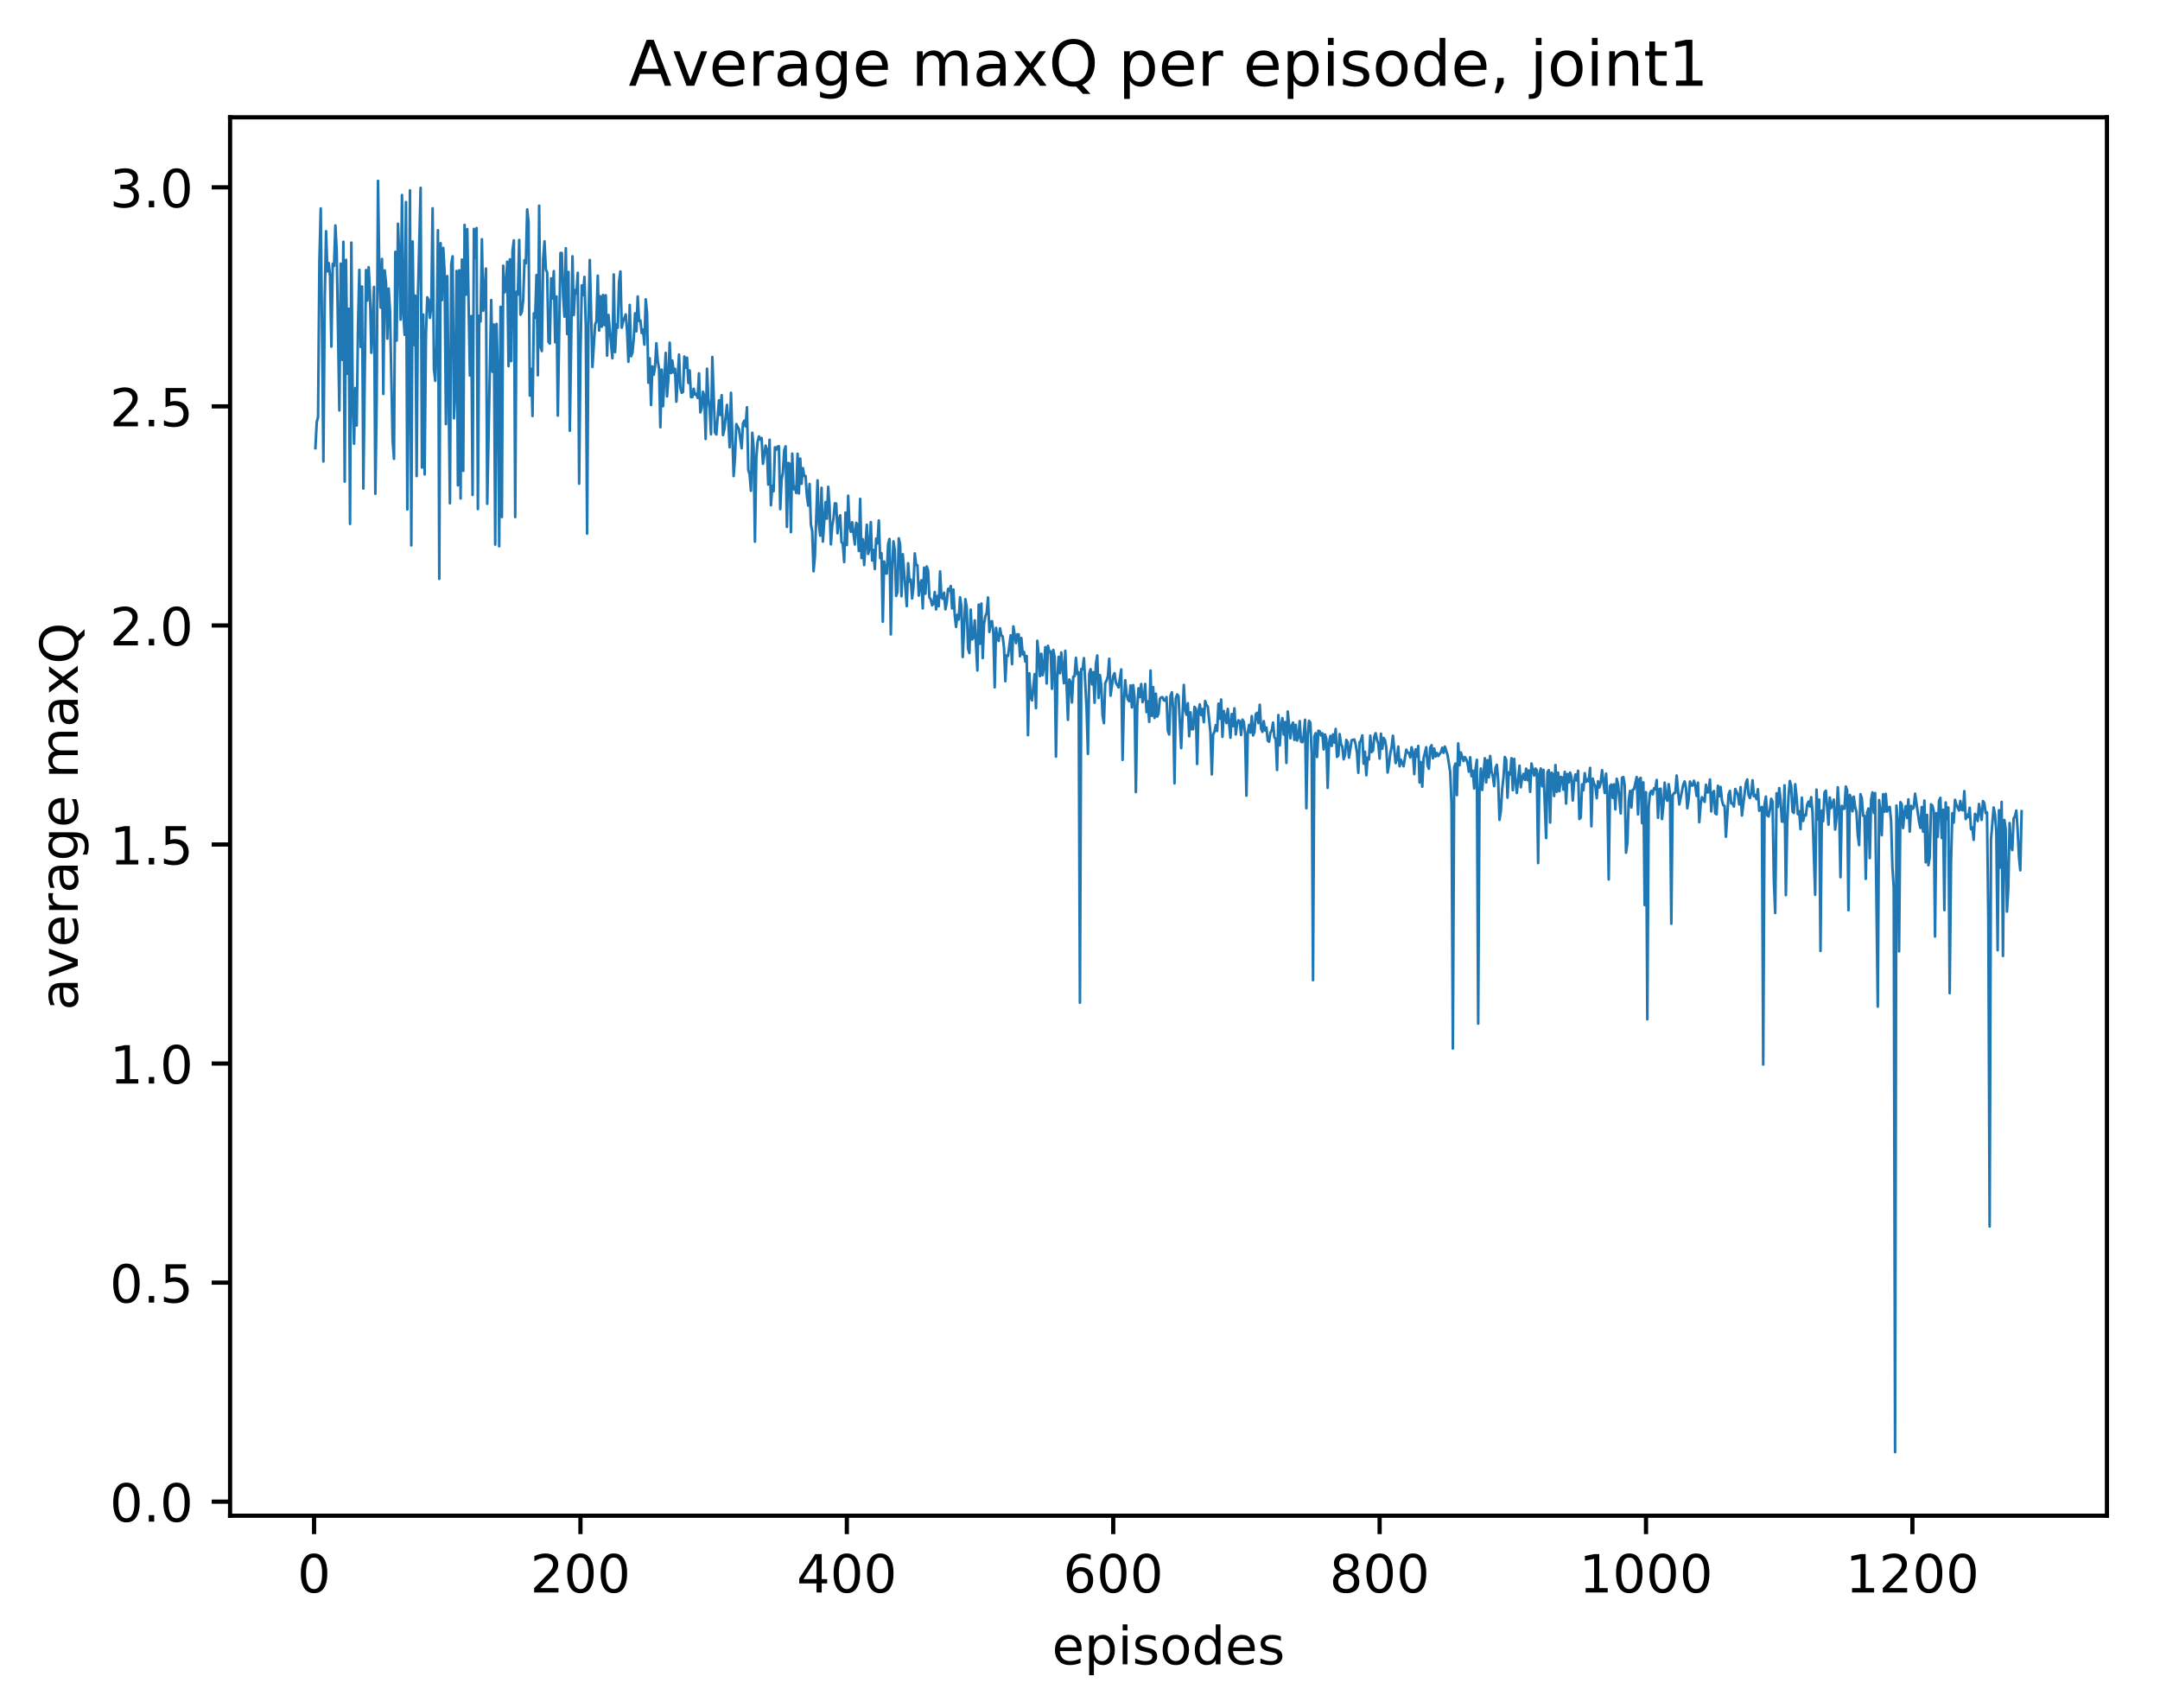 <?xml version="1.0" encoding="utf-8" standalone="no"?>
<!DOCTYPE svg PUBLIC "-//W3C//DTD SVG 1.1//EN"
  "http://www.w3.org/Graphics/SVG/1.1/DTD/svg11.dtd">
<!-- Created with matplotlib (http://matplotlib.org/) -->
<svg height="325pt" version="1.1" viewBox="0 0 411 325" width="411pt" xmlns="http://www.w3.org/2000/svg" xmlns:xlink="http://www.w3.org/1999/xlink">
 <defs>
  <style type="text/css">
*{stroke-linecap:butt;stroke-linejoin:round;}
  </style>
 </defs>
 <g id="figure_1">
  <g id="patch_1">
   <path d="M 0 325.986 
L 411.601 325.986 
L 411.601 0 
L 0 0 
z
" style="fill:#ffffff;"/>
  </g>
  <g id="axes_1">
   <g id="patch_2">
    <path d="M 43.781 288.43 
L 400.901 288.43 
L 400.901 22.318 
L 43.781 22.318 
z
" style="fill:#ffffff;"/>
   </g>
   <g id="matplotlib.axis_1">
    <g id="xtick_1">
     <g id="line2d_1">
      <defs>
       <path d="M 0 0 
L 0 3.5 
" id="m4c54d2801f" style="stroke:#000000;stroke-width:0.8;"/>
      </defs>
      <g>
       <use style="stroke:#000000;stroke-width:0.8;" x="59.761" xlink:href="#m4c54d2801f" y="288.43"/>
      </g>
     </g>
     <g id="text_1">
      <!-- 0 -->
      <defs>
       <path d="M 31.781 66.406 
Q 24.172 66.406 20.328 58.906 
Q 16.5 51.422 16.5 36.375 
Q 16.5 21.391 20.328 13.891 
Q 24.172 6.391 31.781 6.391 
Q 39.453 6.391 43.281 13.891 
Q 47.125 21.391 47.125 36.375 
Q 47.125 51.422 43.281 58.906 
Q 39.453 66.406 31.781 66.406 
z
M 31.781 74.219 
Q 44.047 74.219 50.516 64.516 
Q 56.984 54.828 56.984 36.375 
Q 56.984 17.969 50.516 8.266 
Q 44.047 -1.422 31.781 -1.422 
Q 19.531 -1.422 13.062 8.266 
Q 6.594 17.969 6.594 36.375 
Q 6.594 54.828 13.062 64.516 
Q 19.531 74.219 31.781 74.219 
z
" id="DejaVuSans-30"/>
      </defs>
      <g transform="translate(56.579 303.029)scale(0.1 -0.1)">
       <use xlink:href="#DejaVuSans-30"/>
      </g>
     </g>
    </g>
    <g id="xtick_2">
     <g id="line2d_2">
      <g>
       <use style="stroke:#000000;stroke-width:0.8;" x="110.448" xlink:href="#m4c54d2801f" y="288.43"/>
      </g>
     </g>
     <g id="text_2">
      <!-- 200 -->
      <defs>
       <path d="M 19.188 8.297 
L 53.609 8.297 
L 53.609 0 
L 7.328 0 
L 7.328 8.297 
Q 12.938 14.109 22.625 23.891 
Q 32.328 33.688 34.812 36.531 
Q 39.547 41.844 41.422 45.531 
Q 43.312 49.219 43.312 52.781 
Q 43.312 58.594 39.234 62.25 
Q 35.156 65.922 28.609 65.922 
Q 23.969 65.922 18.812 64.312 
Q 13.672 62.703 7.812 59.422 
L 7.812 69.391 
Q 13.766 71.781 18.938 73 
Q 24.125 74.219 28.422 74.219 
Q 39.75 74.219 46.484 68.547 
Q 53.219 62.891 53.219 53.422 
Q 53.219 48.922 51.531 44.891 
Q 49.859 40.875 45.406 35.406 
Q 44.188 33.984 37.641 27.219 
Q 31.109 20.453 19.188 8.297 
z
" id="DejaVuSans-32"/>
      </defs>
      <g transform="translate(100.904 303.029)scale(0.1 -0.1)">
       <use xlink:href="#DejaVuSans-32"/>
       <use x="63.623" xlink:href="#DejaVuSans-30"/>
       <use x="127.246" xlink:href="#DejaVuSans-30"/>
      </g>
     </g>
    </g>
    <g id="xtick_3">
     <g id="line2d_3">
      <g>
       <use style="stroke:#000000;stroke-width:0.8;" x="161.136" xlink:href="#m4c54d2801f" y="288.43"/>
      </g>
     </g>
     <g id="text_3">
      <!-- 400 -->
      <defs>
       <path d="M 37.797 64.312 
L 12.891 25.391 
L 37.797 25.391 
z
M 35.203 72.906 
L 47.609 72.906 
L 47.609 25.391 
L 58.016 25.391 
L 58.016 17.188 
L 47.609 17.188 
L 47.609 0 
L 37.797 0 
L 37.797 17.188 
L 4.891 17.188 
L 4.891 26.703 
z
" id="DejaVuSans-34"/>
      </defs>
      <g transform="translate(151.592 303.029)scale(0.1 -0.1)">
       <use xlink:href="#DejaVuSans-34"/>
       <use x="63.623" xlink:href="#DejaVuSans-30"/>
       <use x="127.246" xlink:href="#DejaVuSans-30"/>
      </g>
     </g>
    </g>
    <g id="xtick_4">
     <g id="line2d_4">
      <g>
       <use style="stroke:#000000;stroke-width:0.8;" x="211.824" xlink:href="#m4c54d2801f" y="288.43"/>
      </g>
     </g>
     <g id="text_4">
      <!-- 600 -->
      <defs>
       <path d="M 33.016 40.375 
Q 26.375 40.375 22.484 35.828 
Q 18.609 31.297 18.609 23.391 
Q 18.609 15.531 22.484 10.953 
Q 26.375 6.391 33.016 6.391 
Q 39.656 6.391 43.531 10.953 
Q 47.406 15.531 47.406 23.391 
Q 47.406 31.297 43.531 35.828 
Q 39.656 40.375 33.016 40.375 
z
M 52.594 71.297 
L 52.594 62.312 
Q 48.875 64.062 45.094 64.984 
Q 41.312 65.922 37.594 65.922 
Q 27.828 65.922 22.672 59.328 
Q 17.531 52.734 16.797 39.406 
Q 19.672 43.656 24.016 45.922 
Q 28.375 48.188 33.594 48.188 
Q 44.578 48.188 50.953 41.516 
Q 57.328 34.859 57.328 23.391 
Q 57.328 12.156 50.688 5.359 
Q 44.047 -1.422 33.016 -1.422 
Q 20.359 -1.422 13.672 8.266 
Q 6.984 17.969 6.984 36.375 
Q 6.984 53.656 15.188 63.938 
Q 23.391 74.219 37.203 74.219 
Q 40.922 74.219 44.703 73.484 
Q 48.484 72.75 52.594 71.297 
z
" id="DejaVuSans-36"/>
      </defs>
      <g transform="translate(202.28 303.029)scale(0.1 -0.1)">
       <use xlink:href="#DejaVuSans-36"/>
       <use x="63.623" xlink:href="#DejaVuSans-30"/>
       <use x="127.246" xlink:href="#DejaVuSans-30"/>
      </g>
     </g>
    </g>
    <g id="xtick_5">
     <g id="line2d_5">
      <g>
       <use style="stroke:#000000;stroke-width:0.8;" x="262.511" xlink:href="#m4c54d2801f" y="288.43"/>
      </g>
     </g>
     <g id="text_5">
      <!-- 800 -->
      <defs>
       <path d="M 31.781 34.625 
Q 24.75 34.625 20.719 30.859 
Q 16.703 27.094 16.703 20.516 
Q 16.703 13.922 20.719 10.156 
Q 24.75 6.391 31.781 6.391 
Q 38.812 6.391 42.859 10.172 
Q 46.922 13.969 46.922 20.516 
Q 46.922 27.094 42.891 30.859 
Q 38.875 34.625 31.781 34.625 
z
M 21.922 38.812 
Q 15.578 40.375 12.031 44.719 
Q 8.5 49.078 8.5 55.328 
Q 8.5 64.062 14.719 69.141 
Q 20.953 74.219 31.781 74.219 
Q 42.672 74.219 48.875 69.141 
Q 55.078 64.062 55.078 55.328 
Q 55.078 49.078 51.531 44.719 
Q 48 40.375 41.703 38.812 
Q 48.828 37.156 52.797 32.312 
Q 56.781 27.484 56.781 20.516 
Q 56.781 9.906 50.312 4.234 
Q 43.844 -1.422 31.781 -1.422 
Q 19.734 -1.422 13.25 4.234 
Q 6.781 9.906 6.781 20.516 
Q 6.781 27.484 10.781 32.312 
Q 14.797 37.156 21.922 38.812 
z
M 18.312 54.391 
Q 18.312 48.734 21.844 45.562 
Q 25.391 42.391 31.781 42.391 
Q 38.141 42.391 41.719 45.562 
Q 45.312 48.734 45.312 54.391 
Q 45.312 60.062 41.719 63.234 
Q 38.141 66.406 31.781 66.406 
Q 25.391 66.406 21.844 63.234 
Q 18.312 60.062 18.312 54.391 
z
" id="DejaVuSans-38"/>
      </defs>
      <g transform="translate(252.967 303.029)scale(0.1 -0.1)">
       <use xlink:href="#DejaVuSans-38"/>
       <use x="63.623" xlink:href="#DejaVuSans-30"/>
       <use x="127.246" xlink:href="#DejaVuSans-30"/>
      </g>
     </g>
    </g>
    <g id="xtick_6">
     <g id="line2d_6">
      <g>
       <use style="stroke:#000000;stroke-width:0.8;" x="313.199" xlink:href="#m4c54d2801f" y="288.43"/>
      </g>
     </g>
     <g id="text_6">
      <!-- 1000 -->
      <defs>
       <path d="M 12.406 8.297 
L 28.516 8.297 
L 28.516 63.922 
L 10.984 60.406 
L 10.984 69.391 
L 28.422 72.906 
L 38.281 72.906 
L 38.281 8.297 
L 54.391 8.297 
L 54.391 0 
L 12.406 0 
z
" id="DejaVuSans-31"/>
      </defs>
      <g transform="translate(300.474 303.029)scale(0.1 -0.1)">
       <use xlink:href="#DejaVuSans-31"/>
       <use x="63.623" xlink:href="#DejaVuSans-30"/>
       <use x="127.246" xlink:href="#DejaVuSans-30"/>
       <use x="190.869" xlink:href="#DejaVuSans-30"/>
      </g>
     </g>
    </g>
    <g id="xtick_7">
     <g id="line2d_7">
      <g>
       <use style="stroke:#000000;stroke-width:0.8;" x="363.887" xlink:href="#m4c54d2801f" y="288.43"/>
      </g>
     </g>
     <g id="text_7">
      <!-- 1200 -->
      <g transform="translate(351.162 303.029)scale(0.1 -0.1)">
       <use xlink:href="#DejaVuSans-31"/>
       <use x="63.623" xlink:href="#DejaVuSans-32"/>
       <use x="127.246" xlink:href="#DejaVuSans-30"/>
       <use x="190.869" xlink:href="#DejaVuSans-30"/>
      </g>
     </g>
    </g>
    <g id="text_8">
     <!-- episodes -->
     <defs>
      <path d="M 56.203 29.594 
L 56.203 25.203 
L 14.891 25.203 
Q 15.484 15.922 20.484 11.062 
Q 25.484 6.203 34.422 6.203 
Q 39.594 6.203 44.453 7.469 
Q 49.312 8.734 54.109 11.281 
L 54.109 2.781 
Q 49.266 0.734 44.188 -0.344 
Q 39.109 -1.422 33.891 -1.422 
Q 20.797 -1.422 13.156 6.188 
Q 5.516 13.812 5.516 26.812 
Q 5.516 40.234 12.766 48.109 
Q 20.016 56 32.328 56 
Q 43.359 56 49.781 48.891 
Q 56.203 41.797 56.203 29.594 
z
M 47.219 32.234 
Q 47.125 39.594 43.094 43.984 
Q 39.062 48.391 32.422 48.391 
Q 24.906 48.391 20.391 44.141 
Q 15.875 39.891 15.188 32.172 
z
" id="DejaVuSans-65"/>
      <path d="M 18.109 8.203 
L 18.109 -20.797 
L 9.078 -20.797 
L 9.078 54.688 
L 18.109 54.688 
L 18.109 46.391 
Q 20.953 51.266 25.266 53.625 
Q 29.594 56 35.594 56 
Q 45.562 56 51.781 48.094 
Q 58.016 40.188 58.016 27.297 
Q 58.016 14.406 51.781 6.484 
Q 45.562 -1.422 35.594 -1.422 
Q 29.594 -1.422 25.266 0.953 
Q 20.953 3.328 18.109 8.203 
z
M 48.688 27.297 
Q 48.688 37.203 44.609 42.844 
Q 40.531 48.484 33.406 48.484 
Q 26.266 48.484 22.188 42.844 
Q 18.109 37.203 18.109 27.297 
Q 18.109 17.391 22.188 11.75 
Q 26.266 6.109 33.406 6.109 
Q 40.531 6.109 44.609 11.75 
Q 48.688 17.391 48.688 27.297 
z
" id="DejaVuSans-70"/>
      <path d="M 9.422 54.688 
L 18.406 54.688 
L 18.406 0 
L 9.422 0 
z
M 9.422 75.984 
L 18.406 75.984 
L 18.406 64.594 
L 9.422 64.594 
z
" id="DejaVuSans-69"/>
      <path d="M 44.281 53.078 
L 44.281 44.578 
Q 40.484 46.531 36.375 47.5 
Q 32.281 48.484 27.875 48.484 
Q 21.188 48.484 17.844 46.438 
Q 14.5 44.391 14.5 40.281 
Q 14.5 37.156 16.891 35.375 
Q 19.281 33.594 26.516 31.984 
L 29.594 31.297 
Q 39.156 29.25 43.188 25.516 
Q 47.219 21.781 47.219 15.094 
Q 47.219 7.469 41.188 3.016 
Q 35.156 -1.422 24.609 -1.422 
Q 20.219 -1.422 15.453 -0.562 
Q 10.688 0.297 5.422 2 
L 5.422 11.281 
Q 10.406 8.688 15.234 7.391 
Q 20.062 6.109 24.812 6.109 
Q 31.156 6.109 34.562 8.281 
Q 37.984 10.453 37.984 14.406 
Q 37.984 18.062 35.516 20.016 
Q 33.062 21.969 24.703 23.781 
L 21.578 24.516 
Q 13.234 26.266 9.516 29.906 
Q 5.812 33.547 5.812 39.891 
Q 5.812 47.609 11.281 51.797 
Q 16.75 56 26.812 56 
Q 31.781 56 36.172 55.266 
Q 40.578 54.547 44.281 53.078 
z
" id="DejaVuSans-73"/>
      <path d="M 30.609 48.391 
Q 23.391 48.391 19.188 42.75 
Q 14.984 37.109 14.984 27.297 
Q 14.984 17.484 19.156 11.844 
Q 23.344 6.203 30.609 6.203 
Q 37.797 6.203 41.984 11.859 
Q 46.188 17.531 46.188 27.297 
Q 46.188 37.016 41.984 42.703 
Q 37.797 48.391 30.609 48.391 
z
M 30.609 56 
Q 42.328 56 49.016 48.375 
Q 55.719 40.766 55.719 27.297 
Q 55.719 13.875 49.016 6.219 
Q 42.328 -1.422 30.609 -1.422 
Q 18.844 -1.422 12.172 6.219 
Q 5.516 13.875 5.516 27.297 
Q 5.516 40.766 12.172 48.375 
Q 18.844 56 30.609 56 
z
" id="DejaVuSans-6f"/>
      <path d="M 45.406 46.391 
L 45.406 75.984 
L 54.391 75.984 
L 54.391 0 
L 45.406 0 
L 45.406 8.203 
Q 42.578 3.328 38.25 0.953 
Q 33.938 -1.422 27.875 -1.422 
Q 17.969 -1.422 11.734 6.484 
Q 5.516 14.406 5.516 27.297 
Q 5.516 40.188 11.734 48.094 
Q 17.969 56 27.875 56 
Q 33.938 56 38.25 53.625 
Q 42.578 51.266 45.406 46.391 
z
M 14.797 27.297 
Q 14.797 17.391 18.875 11.75 
Q 22.953 6.109 30.078 6.109 
Q 37.203 6.109 41.297 11.75 
Q 45.406 17.391 45.406 27.297 
Q 45.406 37.203 41.297 42.844 
Q 37.203 48.484 30.078 48.484 
Q 22.953 48.484 18.875 42.844 
Q 14.797 37.203 14.797 27.297 
z
" id="DejaVuSans-64"/>
     </defs>
     <g transform="translate(200.182 316.707)scale(0.1 -0.1)">
      <use xlink:href="#DejaVuSans-65"/>
      <use x="61.523" xlink:href="#DejaVuSans-70"/>
      <use x="125" xlink:href="#DejaVuSans-69"/>
      <use x="152.783" xlink:href="#DejaVuSans-73"/>
      <use x="204.883" xlink:href="#DejaVuSans-6f"/>
      <use x="266.064" xlink:href="#DejaVuSans-64"/>
      <use x="329.541" xlink:href="#DejaVuSans-65"/>
      <use x="391.064" xlink:href="#DejaVuSans-73"/>
     </g>
    </g>
   </g>
   <g id="matplotlib.axis_2">
    <g id="ytick_1">
     <g id="line2d_8">
      <defs>
       <path d="M 0 0 
L -3.5 0 
" id="m8b10d766e4" style="stroke:#000000;stroke-width:0.8;"/>
      </defs>
      <g>
       <use style="stroke:#000000;stroke-width:0.8;" x="43.781" xlink:href="#m8b10d766e4" y="285.755"/>
      </g>
     </g>
     <g id="text_9">
      <!-- 0.0 -->
      <defs>
       <path d="M 10.688 12.406 
L 21 12.406 
L 21 0 
L 10.688 0 
z
" id="DejaVuSans-2e"/>
      </defs>
      <g transform="translate(20.878 289.554)scale(0.1 -0.1)">
       <use xlink:href="#DejaVuSans-30"/>
       <use x="63.623" xlink:href="#DejaVuSans-2e"/>
       <use x="95.41" xlink:href="#DejaVuSans-30"/>
      </g>
     </g>
    </g>
    <g id="ytick_2">
     <g id="line2d_9">
      <g>
       <use style="stroke:#000000;stroke-width:0.8;" x="43.781" xlink:href="#m8b10d766e4" y="244.07"/>
      </g>
     </g>
     <g id="text_10">
      <!-- 0.5 -->
      <defs>
       <path d="M 10.797 72.906 
L 49.516 72.906 
L 49.516 64.594 
L 19.828 64.594 
L 19.828 46.734 
Q 21.969 47.469 24.109 47.828 
Q 26.266 48.188 28.422 48.188 
Q 40.625 48.188 47.75 41.5 
Q 54.891 34.812 54.891 23.391 
Q 54.891 11.625 47.562 5.094 
Q 40.234 -1.422 26.906 -1.422 
Q 22.312 -1.422 17.547 -0.641 
Q 12.797 0.141 7.719 1.703 
L 7.719 11.625 
Q 12.109 9.234 16.797 8.062 
Q 21.484 6.891 26.703 6.891 
Q 35.156 6.891 40.078 11.328 
Q 45.016 15.766 45.016 23.391 
Q 45.016 31 40.078 35.438 
Q 35.156 39.891 26.703 39.891 
Q 22.75 39.891 18.812 39.016 
Q 14.891 38.141 10.797 36.281 
z
" id="DejaVuSans-35"/>
      </defs>
      <g transform="translate(20.878 247.869)scale(0.1 -0.1)">
       <use xlink:href="#DejaVuSans-30"/>
       <use x="63.623" xlink:href="#DejaVuSans-2e"/>
       <use x="95.41" xlink:href="#DejaVuSans-35"/>
      </g>
     </g>
    </g>
    <g id="ytick_3">
     <g id="line2d_10">
      <g>
       <use style="stroke:#000000;stroke-width:0.8;" x="43.781" xlink:href="#m8b10d766e4" y="202.386"/>
      </g>
     </g>
     <g id="text_11">
      <!-- 1.0 -->
      <g transform="translate(20.878 206.185)scale(0.1 -0.1)">
       <use xlink:href="#DejaVuSans-31"/>
       <use x="63.623" xlink:href="#DejaVuSans-2e"/>
       <use x="95.41" xlink:href="#DejaVuSans-30"/>
      </g>
     </g>
    </g>
    <g id="ytick_4">
     <g id="line2d_11">
      <g>
       <use style="stroke:#000000;stroke-width:0.8;" x="43.781" xlink:href="#m8b10d766e4" y="160.701"/>
      </g>
     </g>
     <g id="text_12">
      <!-- 1.5 -->
      <g transform="translate(20.878 164.5)scale(0.1 -0.1)">
       <use xlink:href="#DejaVuSans-31"/>
       <use x="63.623" xlink:href="#DejaVuSans-2e"/>
       <use x="95.41" xlink:href="#DejaVuSans-35"/>
      </g>
     </g>
    </g>
    <g id="ytick_5">
     <g id="line2d_12">
      <g>
       <use style="stroke:#000000;stroke-width:0.8;" x="43.781" xlink:href="#m8b10d766e4" y="119.017"/>
      </g>
     </g>
     <g id="text_13">
      <!-- 2.0 -->
      <g transform="translate(20.878 122.816)scale(0.1 -0.1)">
       <use xlink:href="#DejaVuSans-32"/>
       <use x="63.623" xlink:href="#DejaVuSans-2e"/>
       <use x="95.41" xlink:href="#DejaVuSans-30"/>
      </g>
     </g>
    </g>
    <g id="ytick_6">
     <g id="line2d_13">
      <g>
       <use style="stroke:#000000;stroke-width:0.8;" x="43.781" xlink:href="#m8b10d766e4" y="77.332"/>
      </g>
     </g>
     <g id="text_14">
      <!-- 2.5 -->
      <g transform="translate(20.878 81.131)scale(0.1 -0.1)">
       <use xlink:href="#DejaVuSans-32"/>
       <use x="63.623" xlink:href="#DejaVuSans-2e"/>
       <use x="95.41" xlink:href="#DejaVuSans-35"/>
      </g>
     </g>
    </g>
    <g id="ytick_7">
     <g id="line2d_14">
      <g>
       <use style="stroke:#000000;stroke-width:0.8;" x="43.781" xlink:href="#m8b10d766e4" y="35.648"/>
      </g>
     </g>
     <g id="text_15">
      <!-- 3.0 -->
      <defs>
       <path d="M 40.578 39.312 
Q 47.656 37.797 51.625 33 
Q 55.609 28.219 55.609 21.188 
Q 55.609 10.406 48.188 4.484 
Q 40.766 -1.422 27.094 -1.422 
Q 22.516 -1.422 17.656 -0.516 
Q 12.797 0.391 7.625 2.203 
L 7.625 11.719 
Q 11.719 9.328 16.594 8.109 
Q 21.484 6.891 26.812 6.891 
Q 36.078 6.891 40.938 10.547 
Q 45.797 14.203 45.797 21.188 
Q 45.797 27.641 41.281 31.266 
Q 36.766 34.906 28.719 34.906 
L 20.219 34.906 
L 20.219 43.016 
L 29.109 43.016 
Q 36.375 43.016 40.234 45.922 
Q 44.094 48.828 44.094 54.297 
Q 44.094 59.906 40.109 62.906 
Q 36.141 65.922 28.719 65.922 
Q 24.656 65.922 20.016 65.031 
Q 15.375 64.156 9.812 62.312 
L 9.812 71.094 
Q 15.438 72.656 20.344 73.438 
Q 25.25 74.219 29.594 74.219 
Q 40.828 74.219 47.359 69.109 
Q 53.906 64.016 53.906 55.328 
Q 53.906 49.266 50.438 45.094 
Q 46.969 40.922 40.578 39.312 
z
" id="DejaVuSans-33"/>
      </defs>
      <g transform="translate(20.878 39.447)scale(0.1 -0.1)">
       <use xlink:href="#DejaVuSans-33"/>
       <use x="63.623" xlink:href="#DejaVuSans-2e"/>
       <use x="95.41" xlink:href="#DejaVuSans-30"/>
      </g>
     </g>
    </g>
    <g id="text_16">
     <!-- average maxQ -->
     <defs>
      <path d="M 34.281 27.484 
Q 23.391 27.484 19.188 25 
Q 14.984 22.516 14.984 16.5 
Q 14.984 11.719 18.141 8.906 
Q 21.297 6.109 26.703 6.109 
Q 34.188 6.109 38.703 11.406 
Q 43.219 16.703 43.219 25.484 
L 43.219 27.484 
z
M 52.203 31.203 
L 52.203 0 
L 43.219 0 
L 43.219 8.297 
Q 40.141 3.328 35.547 0.953 
Q 30.953 -1.422 24.312 -1.422 
Q 15.922 -1.422 10.953 3.297 
Q 6 8.016 6 15.922 
Q 6 25.141 12.172 29.828 
Q 18.359 34.516 30.609 34.516 
L 43.219 34.516 
L 43.219 35.406 
Q 43.219 41.609 39.141 45 
Q 35.062 48.391 27.688 48.391 
Q 23 48.391 18.547 47.266 
Q 14.109 46.141 10.016 43.891 
L 10.016 52.203 
Q 14.938 54.109 19.578 55.047 
Q 24.219 56 28.609 56 
Q 40.484 56 46.344 49.844 
Q 52.203 43.703 52.203 31.203 
z
" id="DejaVuSans-61"/>
      <path d="M 2.984 54.688 
L 12.5 54.688 
L 29.594 8.797 
L 46.688 54.688 
L 56.203 54.688 
L 35.688 0 
L 23.484 0 
z
" id="DejaVuSans-76"/>
      <path d="M 41.109 46.297 
Q 39.594 47.172 37.812 47.578 
Q 36.031 48 33.891 48 
Q 26.266 48 22.188 43.047 
Q 18.109 38.094 18.109 28.812 
L 18.109 0 
L 9.078 0 
L 9.078 54.688 
L 18.109 54.688 
L 18.109 46.188 
Q 20.953 51.172 25.484 53.578 
Q 30.031 56 36.531 56 
Q 37.453 56 38.578 55.875 
Q 39.703 55.766 41.062 55.516 
z
" id="DejaVuSans-72"/>
      <path d="M 45.406 27.984 
Q 45.406 37.75 41.375 43.109 
Q 37.359 48.484 30.078 48.484 
Q 22.859 48.484 18.828 43.109 
Q 14.797 37.75 14.797 27.984 
Q 14.797 18.266 18.828 12.891 
Q 22.859 7.516 30.078 7.516 
Q 37.359 7.516 41.375 12.891 
Q 45.406 18.266 45.406 27.984 
z
M 54.391 6.781 
Q 54.391 -7.172 48.188 -13.984 
Q 42 -20.797 29.203 -20.797 
Q 24.469 -20.797 20.266 -20.094 
Q 16.062 -19.391 12.109 -17.922 
L 12.109 -9.188 
Q 16.062 -11.328 19.922 -12.344 
Q 23.781 -13.375 27.781 -13.375 
Q 36.625 -13.375 41.016 -8.766 
Q 45.406 -4.156 45.406 5.172 
L 45.406 9.625 
Q 42.625 4.781 38.281 2.391 
Q 33.938 0 27.875 0 
Q 17.828 0 11.672 7.656 
Q 5.516 15.328 5.516 27.984 
Q 5.516 40.672 11.672 48.328 
Q 17.828 56 27.875 56 
Q 33.938 56 38.281 53.609 
Q 42.625 51.219 45.406 46.391 
L 45.406 54.688 
L 54.391 54.688 
z
" id="DejaVuSans-67"/>
      <path id="DejaVuSans-20"/>
      <path d="M 52 44.188 
Q 55.375 50.25 60.062 53.125 
Q 64.75 56 71.094 56 
Q 79.641 56 84.281 50.016 
Q 88.922 44.047 88.922 33.016 
L 88.922 0 
L 79.891 0 
L 79.891 32.719 
Q 79.891 40.578 77.094 44.375 
Q 74.312 48.188 68.609 48.188 
Q 61.625 48.188 57.562 43.547 
Q 53.516 38.922 53.516 30.906 
L 53.516 0 
L 44.484 0 
L 44.484 32.719 
Q 44.484 40.625 41.703 44.406 
Q 38.922 48.188 33.109 48.188 
Q 26.219 48.188 22.156 43.531 
Q 18.109 38.875 18.109 30.906 
L 18.109 0 
L 9.078 0 
L 9.078 54.688 
L 18.109 54.688 
L 18.109 46.188 
Q 21.188 51.219 25.484 53.609 
Q 29.781 56 35.688 56 
Q 41.656 56 45.828 52.969 
Q 50 49.953 52 44.188 
z
" id="DejaVuSans-6d"/>
      <path d="M 54.891 54.688 
L 35.109 28.078 
L 55.906 0 
L 45.312 0 
L 29.391 21.484 
L 13.484 0 
L 2.875 0 
L 24.125 28.609 
L 4.688 54.688 
L 15.281 54.688 
L 29.781 35.203 
L 44.281 54.688 
z
" id="DejaVuSans-78"/>
      <path d="M 39.406 66.219 
Q 28.656 66.219 22.328 58.203 
Q 16.016 50.203 16.016 36.375 
Q 16.016 22.609 22.328 14.594 
Q 28.656 6.594 39.406 6.594 
Q 50.141 6.594 56.422 14.594 
Q 62.703 22.609 62.703 36.375 
Q 62.703 50.203 56.422 58.203 
Q 50.141 66.219 39.406 66.219 
z
M 53.219 1.312 
L 66.219 -12.891 
L 54.297 -12.891 
L 43.5 -1.219 
Q 41.891 -1.312 41.031 -1.359 
Q 40.188 -1.422 39.406 -1.422 
Q 24.031 -1.422 14.812 8.859 
Q 5.609 19.141 5.609 36.375 
Q 5.609 53.656 14.812 63.938 
Q 24.031 74.219 39.406 74.219 
Q 54.734 74.219 63.906 63.938 
Q 73.094 53.656 73.094 36.375 
Q 73.094 23.688 67.984 14.641 
Q 62.891 5.609 53.219 1.312 
z
" id="DejaVuSans-51"/>
     </defs>
     <g transform="translate(14.798 192.263)rotate(-90)scale(0.1 -0.1)">
      <use xlink:href="#DejaVuSans-61"/>
      <use x="61.279" xlink:href="#DejaVuSans-76"/>
      <use x="120.459" xlink:href="#DejaVuSans-65"/>
      <use x="181.982" xlink:href="#DejaVuSans-72"/>
      <use x="223.096" xlink:href="#DejaVuSans-61"/>
      <use x="284.375" xlink:href="#DejaVuSans-67"/>
      <use x="347.852" xlink:href="#DejaVuSans-65"/>
      <use x="409.375" xlink:href="#DejaVuSans-20"/>
      <use x="441.162" xlink:href="#DejaVuSans-6d"/>
      <use x="538.574" xlink:href="#DejaVuSans-61"/>
      <use x="599.854" xlink:href="#DejaVuSans-78"/>
      <use x="659.033" xlink:href="#DejaVuSans-51"/>
     </g>
    </g>
   </g>
   <g id="line2d_15">
    <path clip-path="url(#p86b6bfd5e6)" d="M 60.014 85.287 
L 60.267 80.33 
L 60.521 79.362 
L 60.774 49.788 
L 61.028 39.668 
L 61.535 87.815 
L 61.788 57.053 
L 62.041 44.004 
L 62.295 51.643 
L 62.548 50.055 
L 62.802 52.508 
L 63.055 65.957 
L 63.309 50.19 
L 63.562 50.623 
L 63.816 42.907 
L 64.069 47.948 
L 64.576 78.101 
L 64.829 50.164 
L 65.083 68.462 
L 65.336 46.002 
L 65.59 91.647 
L 65.843 49.448 
L 66.096 71.121 
L 66.35 58.754 
L 66.603 99.693 
L 66.857 46.161 
L 67.11 75.458 
L 67.364 84.444 
L 67.617 73.835 
L 67.871 80.977 
L 68.124 61.893 
L 68.377 51.359 
L 68.631 66.02 
L 68.884 54.52 
L 69.138 92.967 
L 69.645 51.395 
L 69.898 57.205 
L 70.152 50.843 
L 70.405 55.876 
L 70.658 67.136 
L 71.165 54.592 
L 71.419 93.963 
L 71.672 76.104 
L 71.926 34.414 
L 72.179 52.116 
L 72.432 58.536 
L 72.686 49.284 
L 72.939 74.958 
L 73.193 51.443 
L 73.446 53.828 
L 73.7 64.439 
L 73.953 54.911 
L 74.207 59.213 
L 74.713 83.827 
L 74.967 87.31 
L 75.22 47.932 
L 75.474 64.808 
L 75.727 42.576 
L 75.981 49.05 
L 76.234 60.832 
L 76.487 37.115 
L 76.741 59.406 
L 76.994 63.705 
L 77.248 38.456 
L 77.501 96.945 
L 77.755 73.617 
L 78.008 36.216 
L 78.262 103.789 
L 78.515 45.95 
L 78.768 65.658 
L 79.022 56.258 
L 79.275 90.595 
L 79.529 56.284 
L 80.036 35.737 
L 80.289 88.973 
L 80.542 59.863 
L 80.796 90.278 
L 81.049 63.601 
L 81.303 56.59 
L 81.556 57.077 
L 81.81 60.482 
L 82.063 58.354 
L 82.317 39.637 
L 82.57 70.245 
L 82.823 72.471 
L 83.077 65.508 
L 83.33 43.813 
L 83.584 110.153 
L 83.837 46.27 
L 84.091 57.116 
L 84.344 47.18 
L 84.597 51.778 
L 84.851 80.707 
L 85.104 52.543 
L 85.611 95.77 
L 85.865 50.308 
L 86.118 48.782 
L 86.372 79.604 
L 86.625 74.412 
L 86.878 51.557 
L 87.132 92.352 
L 87.385 51.423 
L 87.639 94.86 
L 87.892 49.394 
L 88.146 89.601 
L 88.399 42.802 
L 88.653 56.07 
L 88.906 43.589 
L 89.413 71.458 
L 89.666 60.153 
L 89.92 94.188 
L 90.173 43.559 
L 90.427 49.019 
L 90.68 43.396 
L 90.933 96.873 
L 91.187 60.083 
L 91.44 61.158 
L 91.694 45.527 
L 91.947 59.136 
L 92.201 56.414 
L 92.454 51.106 
L 92.708 95.866 
L 93.468 57.101 
L 93.721 70.755 
L 93.975 61.765 
L 94.228 103.633 
L 94.482 61.636 
L 94.735 70.971 
L 94.988 103.949 
L 95.242 58.384 
L 95.495 98.384 
L 95.749 50.565 
L 96.002 55.66 
L 96.256 55.056 
L 96.509 49.802 
L 96.763 69.678 
L 97.016 49.343 
L 97.269 68.722 
L 97.523 47.704 
L 97.776 45.738 
L 98.03 98.389 
L 98.283 55.515 
L 98.537 56.053 
L 98.79 45.659 
L 99.043 59.886 
L 99.297 59.337 
L 99.55 57.151 
L 99.804 49.509 
L 100.057 50.105 
L 100.311 39.849 
L 100.564 42.232 
L 100.818 75.279 
L 101.071 70.205 
L 101.324 79.157 
L 101.578 59.629 
L 101.831 60.486 
L 102.085 52.327 
L 102.338 71.41 
L 102.592 39.146 
L 102.845 65.962 
L 103.098 66.803 
L 103.352 49.304 
L 103.605 45.921 
L 103.859 51.277 
L 104.112 51.843 
L 104.366 65.062 
L 104.619 65.377 
L 104.873 52.962 
L 105.126 56.811 
L 105.379 51.591 
L 105.633 65.128 
L 105.886 56.411 
L 106.14 79.082 
L 106.647 48.149 
L 106.9 48.148 
L 107.154 56.309 
L 107.407 60.257 
L 107.66 47.241 
L 107.914 63.566 
L 108.167 51.743 
L 108.421 81.976 
L 108.928 48.781 
L 109.181 59.95 
L 109.434 55.198 
L 109.688 55.81 
L 109.941 51.911 
L 110.195 92.033 
L 110.448 67.645 
L 110.702 54.303 
L 110.955 56.163 
L 111.209 52.693 
L 111.462 61.963 
L 111.715 101.545 
L 111.969 61.598 
L 112.222 49.473 
L 112.729 69.833 
L 113.236 61.768 
L 113.489 61.116 
L 113.743 52.458 
L 113.996 62.908 
L 114.25 56.377 
L 114.503 62.176 
L 114.757 56.124 
L 115.01 61.867 
L 115.264 56.184 
L 115.517 67.681 
L 115.77 59.932 
L 116.531 68.179 
L 116.784 52.226 
L 117.038 67 
L 117.291 61.71 
L 117.544 62.366 
L 117.798 53.556 
L 118.051 51.662 
L 118.305 62.361 
L 118.558 61.164 
L 119.065 59.832 
L 119.319 62.986 
L 119.572 68.839 
L 119.825 58.019 
L 120.079 67.789 
L 120.332 67.113 
L 120.586 64.467 
L 120.839 59.624 
L 121.093 63.043 
L 121.346 56.419 
L 121.6 61.082 
L 121.853 60.969 
L 122.106 63.375 
L 122.36 62.704 
L 122.613 65.58 
L 122.867 56.961 
L 123.12 59.594 
L 123.374 72.827 
L 123.627 68.188 
L 123.88 77.077 
L 124.134 69.73 
L 124.387 71.32 
L 124.641 69.785 
L 124.894 65.317 
L 125.148 68.674 
L 125.401 70.191 
L 125.655 81.305 
L 125.908 70.334 
L 126.161 77.298 
L 126.668 67.149 
L 126.922 75.434 
L 127.175 72.054 
L 127.429 65.207 
L 127.682 70.992 
L 127.935 68.634 
L 128.189 70.911 
L 128.442 70.182 
L 128.696 76.433 
L 129.203 67.473 
L 129.456 73.739 
L 129.71 74.742 
L 129.963 74.576 
L 130.216 67.843 
L 130.47 69.985 
L 130.723 68.067 
L 130.977 72.861 
L 131.23 70.499 
L 131.484 75.576 
L 131.737 75.559 
L 131.99 73.977 
L 132.244 75.094 
L 132.497 74.965 
L 132.751 75.716 
L 133.004 71.052 
L 133.258 78.472 
L 133.511 77.643 
L 133.765 74.545 
L 134.018 75.365 
L 134.271 83.535 
L 134.525 70.157 
L 134.778 75.723 
L 135.032 77.862 
L 135.285 82.64 
L 135.539 67.943 
L 136.045 82.278 
L 136.299 82.677 
L 136.806 76.18 
L 137.059 78.963 
L 137.313 75.202 
L 137.566 82.788 
L 137.82 81.735 
L 138.326 77.049 
L 138.58 80.064 
L 138.833 85.112 
L 139.087 74.745 
L 139.594 90.595 
L 139.847 87.173 
L 140.101 80.703 
L 140.607 81.69 
L 141.114 85.308 
L 141.368 80.572 
L 141.621 80.063 
L 141.875 81.144 
L 142.128 77.497 
L 142.381 89.442 
L 142.635 90.251 
L 142.888 93.386 
L 143.142 82.347 
L 143.395 85.104 
L 143.649 103.079 
L 143.902 87.114 
L 144.156 84.091 
L 144.409 83.052 
L 144.662 83.629 
L 144.916 83.354 
L 145.169 88.278 
L 145.676 84.79 
L 145.93 85.556 
L 146.183 92.215 
L 146.436 83.684 
L 146.69 96.155 
L 146.943 92.459 
L 147.197 93.458 
L 147.45 85.118 
L 147.704 85.586 
L 147.957 84.972 
L 148.211 84.918 
L 148.464 96.88 
L 148.717 91.284 
L 148.971 89.895 
L 149.224 85.688 
L 149.478 84.929 
L 149.731 100.255 
L 149.985 88.087 
L 150.238 88.228 
L 150.491 101.258 
L 150.745 86.311 
L 150.998 93.104 
L 151.252 92.628 
L 151.505 93.816 
L 151.759 86.348 
L 152.012 93.907 
L 152.266 87.266 
L 152.519 92.06 
L 152.772 89.085 
L 153.026 90.577 
L 153.279 90.581 
L 153.533 94.331 
L 153.786 96.202 
L 154.04 92.097 
L 154.293 99.774 
L 154.546 101.091 
L 154.8 108.71 
L 155.053 105.899 
L 155.56 91.412 
L 155.814 99.746 
L 156.067 101.933 
L 156.321 92.824 
L 156.574 103.061 
L 157.081 95.54 
L 157.334 98.704 
L 157.588 92.634 
L 157.841 96.242 
L 158.095 103.585 
L 158.348 100.11 
L 158.602 98.626 
L 158.855 95.772 
L 159.108 95.83 
L 159.362 101.479 
L 159.615 98.917 
L 159.869 98.061 
L 160.122 103.196 
L 160.376 103.452 
L 160.629 106.956 
L 160.882 97.542 
L 161.136 103.721 
L 161.389 94.324 
L 161.643 100.062 
L 161.896 101.19 
L 162.15 99.382 
L 162.657 103.61 
L 162.91 99.492 
L 163.163 99.866 
L 163.417 104.854 
L 163.67 94.938 
L 163.924 106.2 
L 164.177 102.626 
L 164.431 107.527 
L 164.937 99.852 
L 165.191 105.415 
L 165.444 104.479 
L 165.698 99.358 
L 165.951 106.657 
L 166.205 104.651 
L 166.458 108.279 
L 166.712 102.487 
L 166.965 103.379 
L 167.218 99.042 
L 167.472 106.196 
L 167.725 105.278 
L 167.979 118.306 
L 168.232 106.844 
L 168.486 109.067 
L 168.739 109.141 
L 168.992 103.547 
L 169.246 102.561 
L 169.499 120.718 
L 169.753 108.209 
L 170.006 103.011 
L 170.26 104.816 
L 170.513 113.399 
L 170.767 112.681 
L 171.02 102.44 
L 171.273 103.639 
L 171.527 113.461 
L 171.78 105.47 
L 172.541 115.35 
L 172.794 107.18 
L 173.047 110.672 
L 173.301 110.292 
L 173.554 113.882 
L 173.808 111.685 
L 174.061 105.308 
L 174.315 107.507 
L 174.568 107.571 
L 174.822 113.339 
L 175.075 111.278 
L 175.328 110.421 
L 175.582 115.768 
L 175.835 108.026 
L 176.089 112.981 
L 176.342 107.797 
L 176.596 108.585 
L 176.849 113.693 
L 177.103 114.054 
L 177.356 115.182 
L 177.609 114.904 
L 177.863 112.668 
L 178.116 115.962 
L 178.37 113.411 
L 178.623 115.361 
L 178.877 108.733 
L 179.13 113.692 
L 179.383 113.95 
L 179.637 112.788 
L 179.89 115.948 
L 180.144 114.624 
L 180.397 112.067 
L 180.651 112.458 
L 180.904 111.515 
L 181.158 115.782 
L 181.411 112.178 
L 181.664 117.049 
L 181.918 119.293 
L 182.171 116.977 
L 182.425 117.882 
L 182.678 113.655 
L 182.932 115.431 
L 183.185 125.022 
L 183.692 114.016 
L 183.945 115.608 
L 184.199 123.402 
L 184.452 124.271 
L 184.706 116.006 
L 184.959 121.685 
L 185.213 121.367 
L 185.466 118.056 
L 185.973 127.577 
L 186.226 115.064 
L 186.48 122.502 
L 186.733 114.849 
L 186.987 125.236 
L 187.24 118.739 
L 187.493 117.275 
L 187.747 116.606 
L 188 113.698 
L 188.254 120.259 
L 188.507 118.296 
L 188.761 118.212 
L 189.014 120.467 
L 189.268 130.794 
L 189.521 119.484 
L 189.774 121.431 
L 190.028 121.968 
L 190.281 119.569 
L 190.535 120.911 
L 190.788 121.115 
L 191.042 123.289 
L 191.295 129.628 
L 191.548 124.725 
L 191.802 124.815 
L 192.309 120.896 
L 192.562 126.382 
L 192.816 119.196 
L 193.323 122.382 
L 193.576 120.702 
L 193.829 120.7 
L 194.083 124.876 
L 194.336 121.401 
L 194.59 124.528 
L 194.843 124.056 
L 195.097 125.896 
L 195.35 124.829 
L 195.604 139.901 
L 195.857 128.122 
L 196.11 132.571 
L 196.364 133.282 
L 196.871 128.276 
L 197.124 134.755 
L 197.378 121.936 
L 197.631 124.499 
L 197.884 128.661 
L 198.138 124.412 
L 198.391 128.481 
L 198.645 126.849 
L 198.898 123.142 
L 199.152 130.067 
L 199.405 122.891 
L 199.659 124.078 
L 199.912 123.95 
L 200.165 131.071 
L 200.419 123.672 
L 200.672 125.009 
L 200.926 143.98 
L 201.179 128.921 
L 201.433 125 
L 201.686 128.114 
L 201.939 124.164 
L 202.446 130.026 
L 202.7 123.832 
L 203.207 136.985 
L 203.46 129.299 
L 203.714 129.812 
L 203.967 133.668 
L 204.22 128.76 
L 204.474 128.64 
L 204.727 125.173 
L 204.981 128.273 
L 205.234 127.898 
L 205.488 190.803 
L 205.741 127.314 
L 205.994 127.387 
L 206.248 125.239 
L 206.755 134.883 
L 207.008 143.462 
L 207.262 128.196 
L 207.515 127.342 
L 207.769 130.235 
L 208.022 127.901 
L 208.275 133.717 
L 208.529 126.324 
L 208.782 124.739 
L 209.036 132.822 
L 209.289 128.462 
L 209.543 130.454 
L 209.796 136.148 
L 210.049 137.611 
L 210.303 129.952 
L 210.556 129.497 
L 210.81 128.695 
L 211.063 125.35 
L 211.317 132.371 
L 211.824 128.621 
L 212.077 128.105 
L 212.33 129.889 
L 212.837 130.809 
L 213.344 127.382 
L 213.598 144.602 
L 213.851 133.684 
L 214.105 129.446 
L 214.358 132.078 
L 214.611 133.099 
L 214.865 133.449 
L 215.118 130.429 
L 215.372 134.621 
L 215.625 130.365 
L 215.879 132.736 
L 216.132 150.73 
L 216.385 134.61 
L 216.639 130.976 
L 216.892 132.645 
L 217.146 130.159 
L 217.399 133.613 
L 217.653 132.85 
L 217.906 130.16 
L 218.16 135.513 
L 218.413 133.454 
L 218.666 137.363 
L 218.92 127.593 
L 219.173 136.225 
L 219.427 130.76 
L 219.68 136.618 
L 219.934 132.015 
L 220.187 136.361 
L 220.44 135.773 
L 220.694 133.01 
L 220.947 132.696 
L 221.201 132.669 
L 221.454 133.266 
L 221.708 133.336 
L 221.961 132.64 
L 222.215 139.049 
L 222.468 139.766 
L 222.721 132.452 
L 222.975 131.735 
L 223.228 134.803 
L 223.482 149.061 
L 223.735 132.918 
L 223.989 132.138 
L 224.242 132.512 
L 224.749 142.357 
L 225.256 130.343 
L 225.509 135.042 
L 225.763 136.012 
L 226.016 133.814 
L 226.27 140.112 
L 226.523 135.547 
L 226.776 138.768 
L 227.03 138.754 
L 227.283 134.511 
L 227.537 134.885 
L 227.79 145.377 
L 228.044 135.32 
L 228.297 134.033 
L 228.55 136.076 
L 228.804 134.924 
L 229.057 137.429 
L 229.311 133.391 
L 229.564 134.174 
L 229.818 134.448 
L 230.325 139.444 
L 230.578 147.36 
L 230.831 139.808 
L 231.085 139.258 
L 231.338 137.998 
L 231.592 139.105 
L 231.845 133.901 
L 232.099 136.774 
L 232.352 133.114 
L 232.606 140.216 
L 232.859 135.293 
L 233.366 137.601 
L 233.619 134.896 
L 234.126 140.387 
L 234.38 135.869 
L 234.633 138.174 
L 234.886 134.783 
L 235.14 139.764 
L 235.393 137.728 
L 235.647 137.065 
L 235.9 137.255 
L 236.154 139.868 
L 236.407 136.93 
L 236.661 137.346 
L 236.914 139.644 
L 237.167 151.407 
L 237.421 139.361 
L 237.674 137.951 
L 237.928 139.408 
L 238.181 136.262 
L 238.435 139.94 
L 238.688 139.327 
L 238.941 135.918 
L 239.195 135.64 
L 239.448 137.601 
L 239.702 134.11 
L 239.955 138.653 
L 240.209 139.27 
L 240.462 137.23 
L 240.716 139.003 
L 240.969 138.45 
L 241.222 140.922 
L 241.476 141.143 
L 241.729 139.439 
L 241.983 138.987 
L 242.236 137.5 
L 242.49 140.34 
L 242.743 140.603 
L 242.996 146.519 
L 243.25 136.075 
L 243.503 141.837 
L 243.757 138.067 
L 244.01 136.647 
L 244.264 139.774 
L 244.517 137.398 
L 244.771 145.178 
L 245.024 135.39 
L 245.531 140.491 
L 245.784 138.041 
L 246.038 137.503 
L 246.291 140.796 
L 246.545 137.93 
L 246.798 140.923 
L 247.051 140.312 
L 247.305 137.216 
L 247.558 141.123 
L 247.812 141.241 
L 248.065 140.01 
L 248.319 136.965 
L 248.572 153.799 
L 248.826 140.014 
L 249.079 137.169 
L 249.332 137.522 
L 249.586 143.554 
L 249.839 186.524 
L 250.093 140.173 
L 250.346 139.524 
L 250.6 144.058 
L 250.853 139.048 
L 251.107 139.157 
L 251.36 139.965 
L 251.613 139.535 
L 251.867 142.615 
L 252.12 139.759 
L 252.374 140.585 
L 252.627 149.931 
L 252.881 141.467 
L 253.134 140.036 
L 253.387 141.95 
L 253.641 139.739 
L 253.894 141.312 
L 254.148 138.72 
L 254.401 144.033 
L 254.655 143.765 
L 254.908 139.693 
L 255.162 141.579 
L 255.415 142.1 
L 255.668 144.483 
L 255.922 143.675 
L 256.175 140.805 
L 256.429 141.222 
L 256.682 144.171 
L 257.189 140.855 
L 257.696 140.729 
L 257.949 141.621 
L 258.203 143.237 
L 258.456 147.055 
L 258.71 141.227 
L 258.963 140.933 
L 259.217 139.937 
L 259.47 145.314 
L 259.723 143.043 
L 259.977 147.518 
L 260.23 144.166 
L 260.484 144.51 
L 260.737 139.987 
L 260.991 143.11 
L 261.244 142.835 
L 261.497 140.159 
L 261.751 139.522 
L 262.004 140.792 
L 262.258 141.473 
L 262.511 144.359 
L 262.765 139.612 
L 263.018 142.485 
L 263.272 140.43 
L 263.525 140.844 
L 263.778 142.226 
L 264.032 147.007 
L 264.285 145.573 
L 264.539 143.345 
L 264.792 142.193 
L 265.046 140.003 
L 265.552 145.212 
L 265.806 144.465 
L 266.059 142.062 
L 266.313 145.82 
L 266.566 144.55 
L 267.073 145.813 
L 267.58 142.655 
L 267.833 143.207 
L 268.087 143.272 
L 268.34 144.144 
L 268.594 142.203 
L 268.847 143.25 
L 269.101 147.314 
L 269.354 142.601 
L 269.608 143.976 
L 269.861 141.959 
L 270.114 148.909 
L 270.368 145.007 
L 270.621 149.704 
L 270.875 144.326 
L 271.382 142.193 
L 271.635 145.654 
L 271.888 146.287 
L 272.142 142.289 
L 272.395 141.803 
L 272.649 144.3 
L 272.902 142.453 
L 273.156 143.964 
L 273.409 143.281 
L 273.663 143.863 
L 274.169 143.138 
L 274.423 142.294 
L 274.676 143.259 
L 274.93 142.073 
L 275.437 143.666 
L 275.943 146.911 
L 276.197 153.065 
L 276.45 199.525 
L 276.704 145.999 
L 276.957 145.29 
L 277.211 151.316 
L 277.464 141.466 
L 277.718 145.612 
L 277.971 143.191 
L 278.478 144.815 
L 278.731 144.058 
L 278.985 144.478 
L 279.238 145.149 
L 279.492 146.84 
L 279.745 144.099 
L 279.998 147.706 
L 280.252 146.661 
L 280.505 150.041 
L 280.759 146.362 
L 281.012 144.587 
L 281.266 194.786 
L 281.519 150.34 
L 281.773 146.24 
L 282.026 150.323 
L 282.533 144.288 
L 282.786 148.882 
L 283.04 144.645 
L 283.293 147.923 
L 283.547 143.86 
L 283.8 146.833 
L 284.053 147.714 
L 284.307 149.597 
L 284.56 146.105 
L 284.814 145.53 
L 285.067 148.416 
L 285.321 156.009 
L 285.574 154.319 
L 285.828 150.2 
L 286.081 147.944 
L 286.334 144.056 
L 286.588 144.567 
L 286.841 151.788 
L 287.095 146.989 
L 287.348 147.389 
L 287.602 144.284 
L 287.855 150.371 
L 288.109 144.407 
L 288.362 148.58 
L 288.615 150.905 
L 289.122 145.695 
L 289.376 149.821 
L 289.629 148.036 
L 289.883 147.262 
L 290.136 148.405 
L 290.389 146.261 
L 290.643 148.465 
L 290.896 146.612 
L 291.15 150.679 
L 291.403 145.293 
L 291.91 147.583 
L 292.164 146.256 
L 292.417 146.569 
L 292.67 164.238 
L 292.924 147.3 
L 293.177 146.242 
L 293.431 149.615 
L 293.684 146.497 
L 294.191 159.464 
L 294.444 146.928 
L 294.698 146.555 
L 294.951 156.525 
L 295.205 147.032 
L 295.458 147.303 
L 295.712 151.479 
L 295.965 145.587 
L 296.219 150.684 
L 296.472 147.017 
L 296.725 150.549 
L 296.979 147.832 
L 297.232 147.936 
L 297.486 150.272 
L 297.739 146.881 
L 297.993 152.908 
L 298.246 147.285 
L 298.499 148.893 
L 298.753 147.006 
L 299.006 147.858 
L 299.26 152.341 
L 299.513 148.869 
L 299.767 147.377 
L 300.02 148.511 
L 300.274 146.681 
L 300.527 155.845 
L 300.78 155.575 
L 301.034 149.258 
L 301.287 150.389 
L 301.541 147.127 
L 301.794 148.785 
L 302.048 148.288 
L 302.301 148.686 
L 302.554 146.121 
L 302.808 157.241 
L 303.061 148.165 
L 303.315 149.159 
L 303.568 149.612 
L 303.822 151.901 
L 304.075 148.673 
L 304.329 149.835 
L 304.582 148.903 
L 304.835 146.562 
L 305.342 150.908 
L 305.596 147.215 
L 305.849 151.429 
L 306.103 167.351 
L 306.356 149.552 
L 306.61 149.286 
L 306.863 151.839 
L 307.116 149.258 
L 307.37 154.017 
L 307.623 148.2 
L 307.877 149.229 
L 308.384 154.793 
L 308.637 147.99 
L 308.89 147.869 
L 309.144 149.418 
L 309.397 162.263 
L 309.651 160.389 
L 309.904 152.378 
L 310.158 150.501 
L 310.411 153.669 
L 310.665 150.29 
L 310.918 150.193 
L 311.425 147.855 
L 311.678 154.984 
L 311.932 148.274 
L 312.185 148.02 
L 312.439 156.64 
L 312.692 148.882 
L 312.945 172.222 
L 313.199 150.753 
L 313.452 193.96 
L 313.706 153.552 
L 313.959 150.885 
L 314.213 150.492 
L 314.466 151.162 
L 314.72 150.013 
L 314.973 150.203 
L 315.226 148.425 
L 315.48 155.613 
L 315.733 150.167 
L 315.987 150.081 
L 316.24 155.856 
L 316.494 153.468 
L 316.747 148.93 
L 317 151.824 
L 317.254 152.38 
L 317.507 149.225 
L 317.761 151.066 
L 318.014 175.778 
L 318.268 151.369 
L 318.521 150.917 
L 318.775 150.883 
L 319.028 147.58 
L 319.535 153.083 
L 320.295 149.293 
L 320.549 148.701 
L 320.802 149.906 
L 321.055 153.823 
L 321.309 152.12 
L 321.562 148.718 
L 321.816 149.474 
L 322.069 149.468 
L 322.323 148.571 
L 322.576 149.52 
L 322.83 151.458 
L 323.083 148.94 
L 323.336 156.461 
L 323.59 153.127 
L 323.843 151.714 
L 324.097 151.966 
L 324.35 152.591 
L 324.604 149.323 
L 324.857 150.799 
L 325.111 150.733 
L 325.364 148.333 
L 325.617 154.408 
L 325.871 150.877 
L 326.124 150.522 
L 326.378 154.794 
L 326.631 154.954 
L 326.885 149.526 
L 327.138 151.513 
L 327.391 149.751 
L 327.645 152.288 
L 327.898 153.227 
L 328.152 153.345 
L 328.405 159.225 
L 328.912 151.196 
L 329.166 150.5 
L 329.419 152.887 
L 329.672 152.877 
L 329.926 153.478 
L 330.179 150.133 
L 330.686 151.264 
L 330.94 153.077 
L 331.193 149.778 
L 331.446 155.195 
L 332.207 149.021 
L 332.46 148.327 
L 332.714 151.264 
L 332.967 151.863 
L 333.221 150.95 
L 333.474 148.481 
L 333.727 151.528 
L 333.981 151.306 
L 334.234 152.068 
L 334.488 150.188 
L 334.741 154.283 
L 334.995 153.802 
L 335.248 153.562 
L 335.501 202.572 
L 335.755 153.087 
L 336.008 151.582 
L 336.262 155.143 
L 336.515 155.366 
L 336.769 154.093 
L 337.022 151.997 
L 337.276 152.575 
L 337.529 167.559 
L 337.782 173.736 
L 338.036 150.971 
L 338.289 153.553 
L 338.543 149.968 
L 338.796 152.141 
L 339.05 156.338 
L 339.303 156.354 
L 339.556 149.437 
L 339.81 170.344 
L 340.063 156.62 
L 340.317 151.455 
L 340.57 148.623 
L 340.824 149.572 
L 341.077 154.427 
L 341.331 154.703 
L 341.584 149.232 
L 341.837 151.551 
L 342.091 154.939 
L 342.344 154.366 
L 342.598 157.78 
L 342.851 151.788 
L 343.105 156.219 
L 343.358 155.052 
L 343.612 155.183 
L 343.865 153.123 
L 344.118 152.538 
L 344.372 153.485 
L 344.625 151.689 
L 344.879 154.531 
L 345.386 170.276 
L 345.639 150.251 
L 345.892 155.945 
L 346.146 152.162 
L 346.399 180.956 
L 346.653 154.243 
L 346.906 156.276 
L 347.16 150.818 
L 347.413 150.451 
L 347.92 156.936 
L 348.173 151.755 
L 348.427 153.766 
L 348.934 152.16 
L 349.187 157.852 
L 349.441 155.563 
L 349.694 149.808 
L 349.947 153.904 
L 350.201 166.921 
L 350.454 153.344 
L 350.708 153.916 
L 350.961 153.872 
L 351.215 149.674 
L 351.468 150.402 
L 351.722 173.21 
L 351.975 151.273 
L 352.228 151.847 
L 352.482 154.385 
L 352.735 151.594 
L 352.989 153.589 
L 353.242 154.472 
L 353.496 159.026 
L 353.749 160.822 
L 354.002 151.13 
L 354.256 151.874 
L 354.509 155.227 
L 354.763 155.262 
L 355.016 167.242 
L 355.27 154.694 
L 355.523 153.853 
L 355.777 163.288 
L 356.03 152.208 
L 356.283 150.781 
L 356.537 154.685 
L 356.79 150.912 
L 357.297 191.545 
L 357.551 152.253 
L 357.804 154.545 
L 358.057 158.94 
L 358.311 151.125 
L 358.564 154.461 
L 358.818 151.068 
L 359.071 154.448 
L 359.325 153.72 
L 359.578 153.543 
L 359.832 156.214 
L 360.085 165.037 
L 360.338 168.911 
L 360.592 276.334 
L 360.845 153.292 
L 361.099 156.135 
L 361.352 181.034 
L 361.606 152.639 
L 361.859 153.061 
L 362.113 157.572 
L 362.366 154.666 
L 362.619 153.393 
L 362.873 155.659 
L 363.126 152.106 
L 363.38 158.247 
L 363.633 153.356 
L 363.887 153.939 
L 364.14 153.68 
L 364.393 151.031 
L 365.154 156.311 
L 365.407 157.533 
L 365.661 153.571 
L 365.914 158.253 
L 366.168 152.342 
L 366.421 164.093 
L 366.674 155.053 
L 366.928 164.649 
L 367.181 163.107 
L 367.435 153.063 
L 367.688 153.302 
L 367.942 154.375 
L 368.195 178.214 
L 368.448 154.733 
L 368.702 159.26 
L 368.955 152.372 
L 369.209 151.82 
L 369.462 159.461 
L 369.716 154.066 
L 369.969 173.192 
L 370.223 152.701 
L 370.476 155.879 
L 370.729 153.669 
L 370.983 189 
L 371.236 164.063 
L 371.49 154.746 
L 371.743 156.542 
L 371.997 152.209 
L 372.25 153.122 
L 372.757 154.231 
L 373.01 152.408 
L 373.264 154.097 
L 373.517 154.2 
L 373.771 150.546 
L 374.024 155.86 
L 374.278 155.058 
L 374.531 155.493 
L 374.784 153.704 
L 375.038 157.784 
L 375.291 157.467 
L 375.545 159.819 
L 375.798 154.876 
L 376.052 155.151 
L 376.305 156.236 
L 376.558 152.988 
L 377.065 156.022 
L 377.319 152.427 
L 377.572 152.813 
L 377.826 154.708 
L 378.079 154.597 
L 378.333 174.818 
L 378.586 233.395 
L 378.839 159.814 
L 379.346 153.657 
L 379.6 154.943 
L 379.853 158.269 
L 380.107 180.82 
L 380.36 154.18 
L 380.614 165.084 
L 380.867 152.585 
L 381.12 181.913 
L 381.374 156.031 
L 381.627 157.703 
L 381.881 173.468 
L 382.134 168.951 
L 382.388 156.624 
L 382.641 160.99 
L 382.894 161.773 
L 383.148 155.745 
L 383.401 155.33 
L 383.655 154.24 
L 383.908 157.844 
L 384.162 163.082 
L 384.415 165.61 
L 384.669 154.375 
L 384.669 154.375 
" style="fill:none;stroke:#1f77b4;stroke-linecap:square;stroke-width:0.5;"/>
   </g>
   <g id="patch_3">
    <path d="M 43.781 288.43 
L 43.781 22.318 
" style="fill:none;stroke:#000000;stroke-linecap:square;stroke-linejoin:miter;stroke-width:0.8;"/>
   </g>
   <g id="patch_4">
    <path d="M 400.901 288.43 
L 400.901 22.318 
" style="fill:none;stroke:#000000;stroke-linecap:square;stroke-linejoin:miter;stroke-width:0.8;"/>
   </g>
   <g id="patch_5">
    <path d="M 43.781 288.43 
L 400.901 288.43 
" style="fill:none;stroke:#000000;stroke-linecap:square;stroke-linejoin:miter;stroke-width:0.8;"/>
   </g>
   <g id="patch_6">
    <path d="M 43.781 22.318 
L 400.901 22.318 
" style="fill:none;stroke:#000000;stroke-linecap:square;stroke-linejoin:miter;stroke-width:0.8;"/>
   </g>
   <g id="text_17">
    <!-- Average maxQ per episode, joint1 -->
    <defs>
     <path d="M 34.188 63.188 
L 20.797 26.906 
L 47.609 26.906 
z
M 28.609 72.906 
L 39.797 72.906 
L 67.578 0 
L 57.328 0 
L 50.688 18.703 
L 17.828 18.703 
L 11.188 0 
L 0.781 0 
z
" id="DejaVuSans-41"/>
     <path d="M 11.719 12.406 
L 22.016 12.406 
L 22.016 4 
L 14.016 -11.625 
L 7.719 -11.625 
L 11.719 4 
z
" id="DejaVuSans-2c"/>
     <path d="M 9.422 54.688 
L 18.406 54.688 
L 18.406 -0.984 
Q 18.406 -11.422 14.422 -16.109 
Q 10.453 -20.797 1.609 -20.797 
L -1.812 -20.797 
L -1.812 -13.188 
L 0.594 -13.188 
Q 5.719 -13.188 7.562 -10.812 
Q 9.422 -8.453 9.422 -0.984 
z
M 9.422 75.984 
L 18.406 75.984 
L 18.406 64.594 
L 9.422 64.594 
z
" id="DejaVuSans-6a"/>
     <path d="M 54.891 33.016 
L 54.891 0 
L 45.906 0 
L 45.906 32.719 
Q 45.906 40.484 42.875 44.328 
Q 39.844 48.188 33.797 48.188 
Q 26.516 48.188 22.312 43.547 
Q 18.109 38.922 18.109 30.906 
L 18.109 0 
L 9.078 0 
L 9.078 54.688 
L 18.109 54.688 
L 18.109 46.188 
Q 21.344 51.125 25.703 53.562 
Q 30.078 56 35.797 56 
Q 45.219 56 50.047 50.172 
Q 54.891 44.344 54.891 33.016 
z
" id="DejaVuSans-6e"/>
     <path d="M 18.312 70.219 
L 18.312 54.688 
L 36.812 54.688 
L 36.812 47.703 
L 18.312 47.703 
L 18.312 18.016 
Q 18.312 11.328 20.141 9.422 
Q 21.969 7.516 27.594 7.516 
L 36.812 7.516 
L 36.812 0 
L 27.594 0 
Q 17.188 0 13.234 3.875 
Q 9.281 7.766 9.281 18.016 
L 9.281 47.703 
L 2.688 47.703 
L 2.688 54.688 
L 9.281 54.688 
L 9.281 70.219 
z
" id="DejaVuSans-74"/>
    </defs>
    <g transform="translate(119.614 16.318)scale(0.12 -0.12)">
     <use xlink:href="#DejaVuSans-41"/>
     <use x="68.33" xlink:href="#DejaVuSans-76"/>
     <use x="127.51" xlink:href="#DejaVuSans-65"/>
     <use x="189.033" xlink:href="#DejaVuSans-72"/>
     <use x="230.146" xlink:href="#DejaVuSans-61"/>
     <use x="291.426" xlink:href="#DejaVuSans-67"/>
     <use x="354.902" xlink:href="#DejaVuSans-65"/>
     <use x="416.426" xlink:href="#DejaVuSans-20"/>
     <use x="448.213" xlink:href="#DejaVuSans-6d"/>
     <use x="545.625" xlink:href="#DejaVuSans-61"/>
     <use x="606.904" xlink:href="#DejaVuSans-78"/>
     <use x="666.084" xlink:href="#DejaVuSans-51"/>
     <use x="744.795" xlink:href="#DejaVuSans-20"/>
     <use x="776.582" xlink:href="#DejaVuSans-70"/>
     <use x="840.059" xlink:href="#DejaVuSans-65"/>
     <use x="901.582" xlink:href="#DejaVuSans-72"/>
     <use x="942.695" xlink:href="#DejaVuSans-20"/>
     <use x="974.482" xlink:href="#DejaVuSans-65"/>
     <use x="1036.006" xlink:href="#DejaVuSans-70"/>
     <use x="1099.482" xlink:href="#DejaVuSans-69"/>
     <use x="1127.266" xlink:href="#DejaVuSans-73"/>
     <use x="1179.365" xlink:href="#DejaVuSans-6f"/>
     <use x="1240.547" xlink:href="#DejaVuSans-64"/>
     <use x="1304.023" xlink:href="#DejaVuSans-65"/>
     <use x="1365.547" xlink:href="#DejaVuSans-2c"/>
     <use x="1397.334" xlink:href="#DejaVuSans-20"/>
     <use x="1429.121" xlink:href="#DejaVuSans-6a"/>
     <use x="1456.904" xlink:href="#DejaVuSans-6f"/>
     <use x="1518.086" xlink:href="#DejaVuSans-69"/>
     <use x="1545.869" xlink:href="#DejaVuSans-6e"/>
     <use x="1609.248" xlink:href="#DejaVuSans-74"/>
     <use x="1648.457" xlink:href="#DejaVuSans-31"/>
    </g>
   </g>
  </g>
 </g>
 <defs>
  <clipPath id="p86b6bfd5e6">
   <rect height="266.112" width="357.12" x="43.781" y="22.318"/>
  </clipPath>
 </defs>
</svg>
